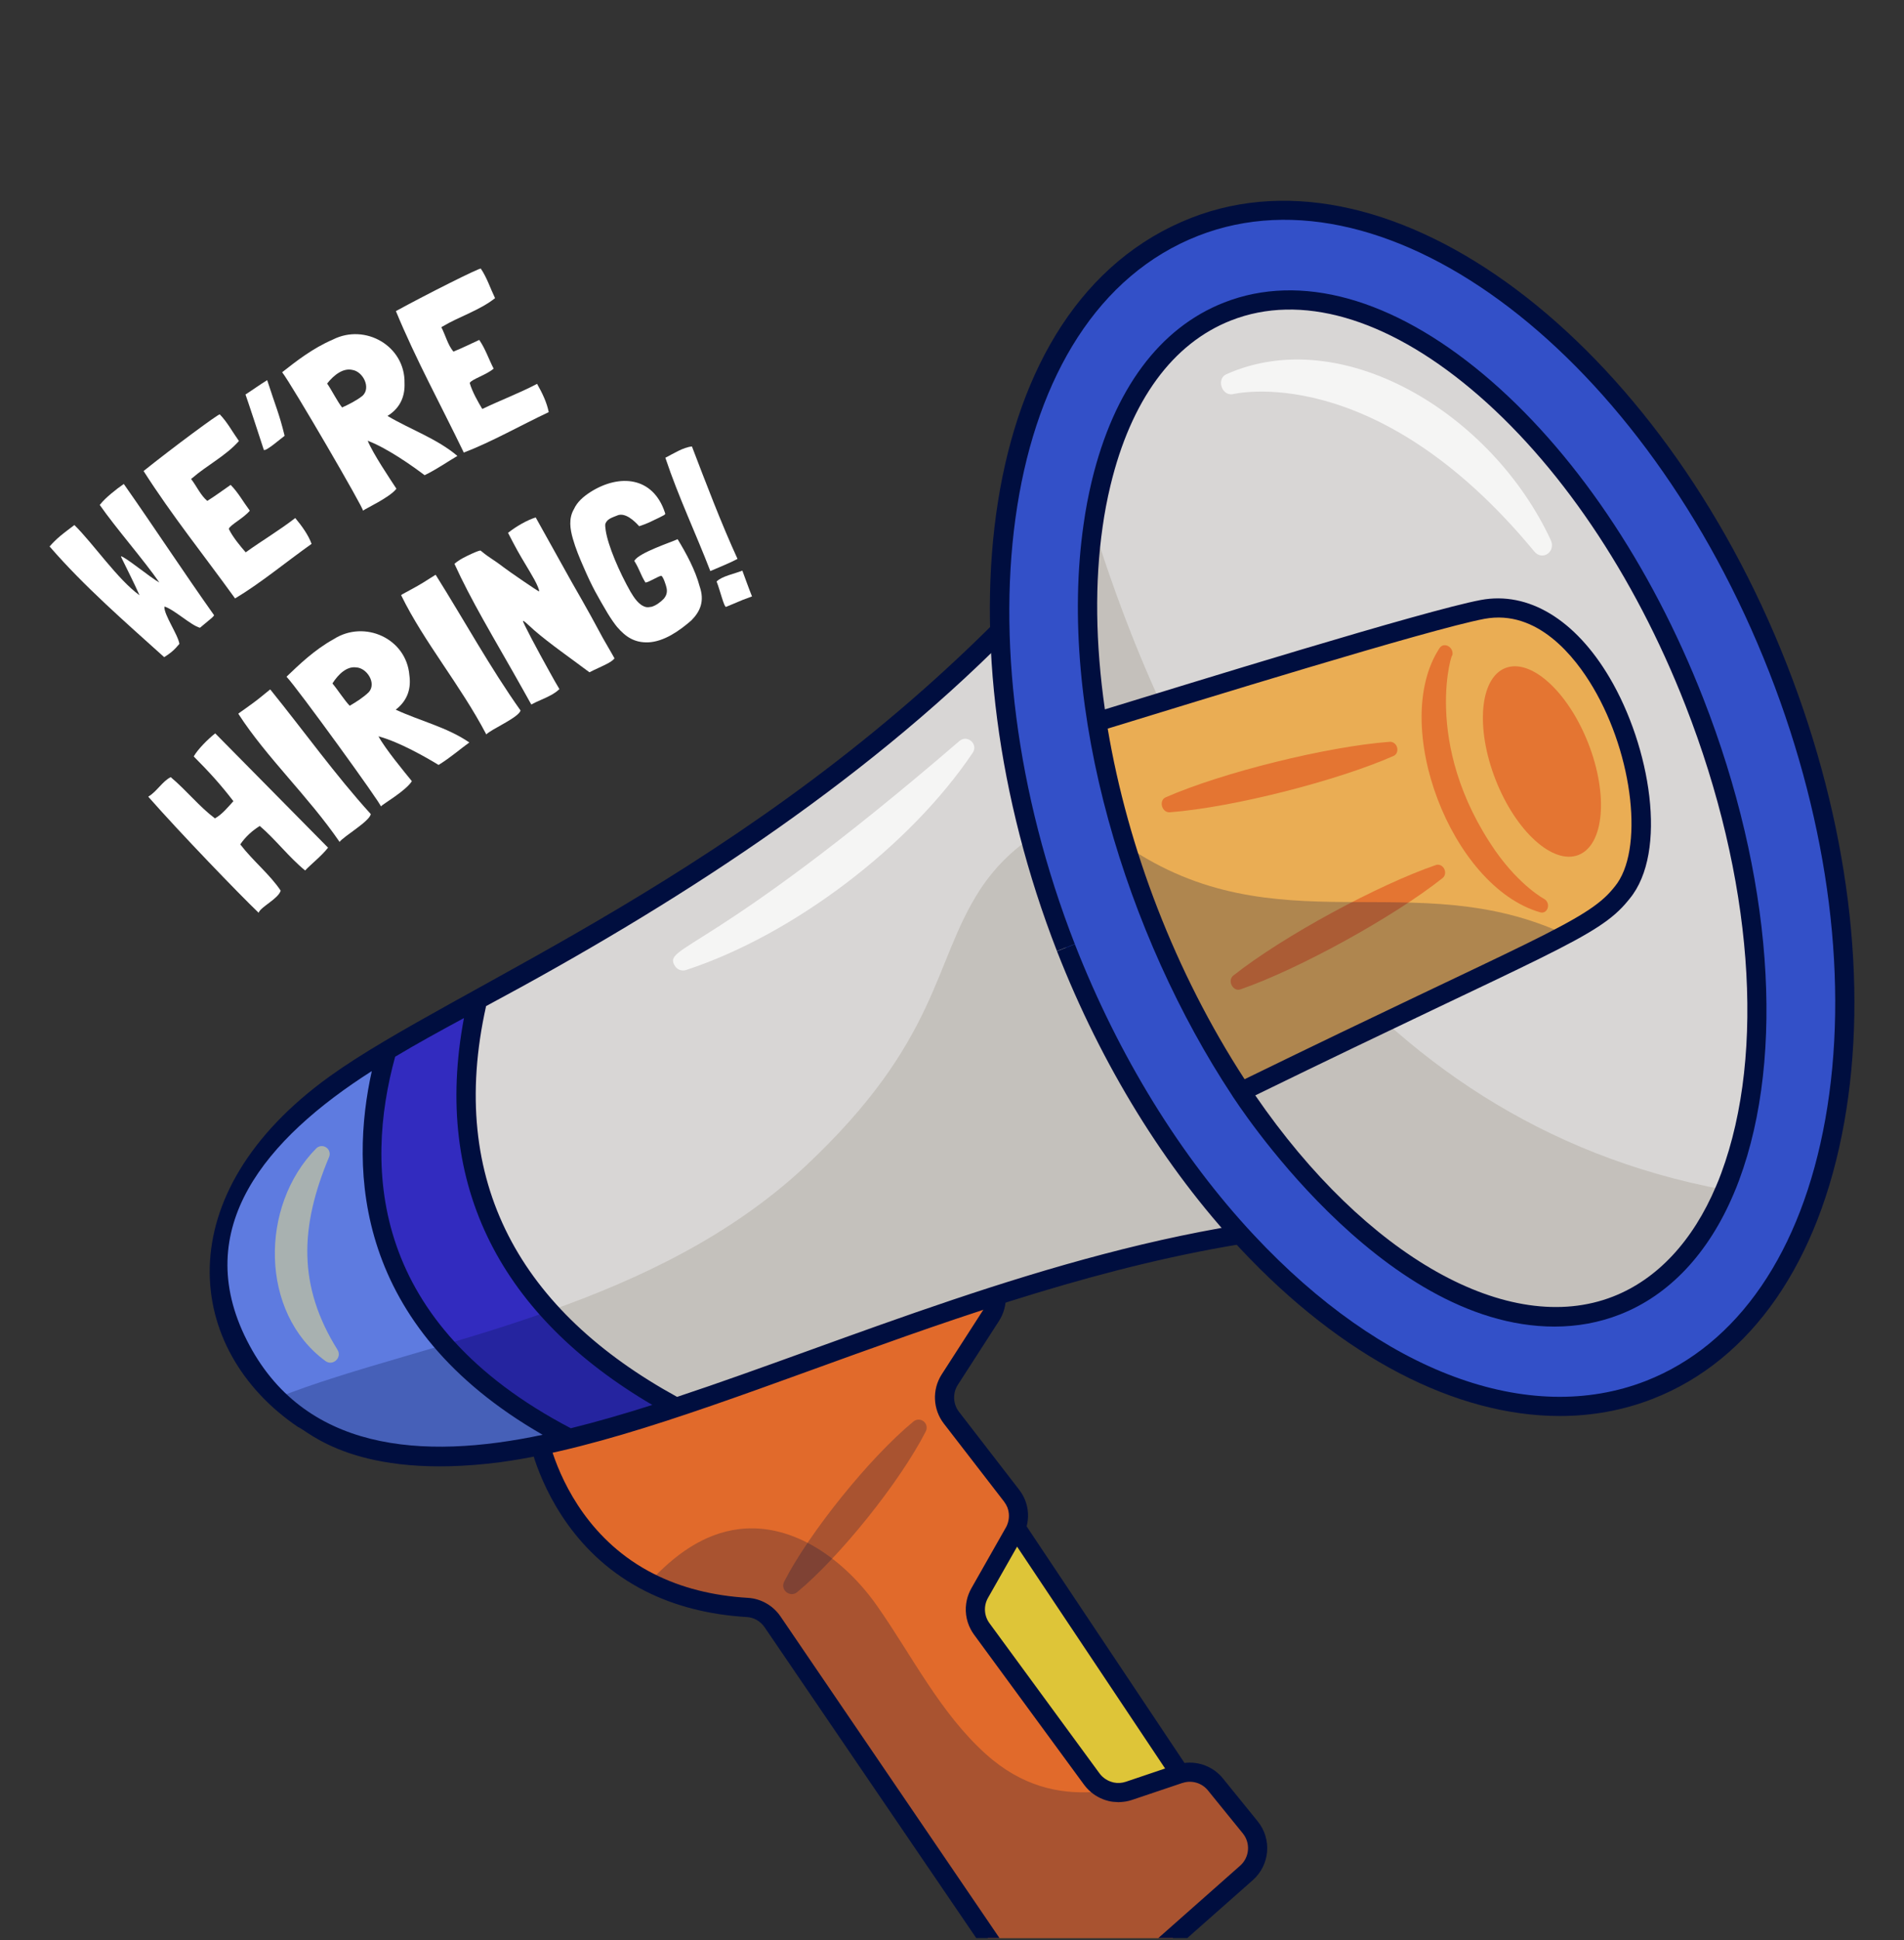 <svg width="54" height="55" viewBox="0 0 54 55" fill="none" xmlns="http://www.w3.org/2000/svg">
<rect x="0" y="0" width="54" height="55" fill="#333333" stroke="none"/>
<g clip-path="url(#clip0_8333_82340)">
<path d="M27.843 46.172L30.965 50.43C31.101 50.614 31.294 50.736 31.506 50.787C31.507 50.79 31.507 50.79 31.509 50.789C31.675 50.828 31.849 50.821 32.019 50.763L33.359 50.311L33.446 50.283C33.454 50.28 33.461 50.277 33.47 50.277L28.822 43.312C28.806 43.353 28.789 43.392 28.766 43.43L27.784 45.16C27.602 45.481 27.626 45.877 27.843 46.172Z" fill="#DEC538"/>
<path d="M18.419 44.855C19.164 45.233 20.08 45.498 21.199 45.565C21.484 45.581 21.747 45.733 21.909 45.969L29.391 56.953C29.709 57.417 30.362 57.501 30.784 57.127L35.352 53.089C35.727 52.757 35.775 52.19 35.46 51.8L34.468 50.578C34.227 50.281 33.83 50.161 33.469 50.276C33.46 50.276 33.453 50.279 33.445 50.282L33.358 50.311L32.018 50.763C31.849 50.82 31.674 50.827 31.508 50.788C31.506 50.789 31.506 50.789 31.505 50.786C31.294 50.736 31.101 50.614 30.965 50.429L27.843 46.172C27.626 45.877 27.602 45.481 27.784 45.16L28.766 43.431C28.788 43.393 28.805 43.354 28.821 43.313C28.909 43.093 28.909 42.847 28.823 42.628C28.791 42.548 28.746 42.469 28.692 42.398L26.982 40.184C26.74 39.87 26.722 39.439 26.937 39.106L28.099 37.303C28.589 36.545 27.826 35.603 26.983 35.924L15.977 40.12C15.507 40.298 15.263 40.815 15.422 41.289C15.759 42.291 16.568 43.92 18.419 44.855Z" fill="#E16A2B"/>
<path d="M25.909 40.294C24.672 41.31 22.959 43.436 22.24 44.835C22.12 45.068 22.407 45.299 22.61 45.132C23.808 44.141 25.522 42.016 26.257 40.574C26.314 40.461 26.27 40.324 26.157 40.267C26.074 40.225 25.977 40.238 25.909 40.294Z" fill="#A95330"/>
<g opacity="0.25">
<path d="M18.419 44.849C20.52 45.916 21.372 45.183 21.908 45.963L29.391 56.947C29.709 57.412 30.362 57.495 30.784 57.121L35.352 53.083C35.727 52.751 35.775 52.184 35.46 51.794L34.468 50.573C34.222 50.269 33.813 50.15 33.445 50.277C32.155 50.579 29.998 51.554 27.965 49.728C26.654 48.551 25.866 46.929 24.865 45.508C23.966 44.233 22.516 43.159 20.965 43.345C19.95 43.47 19.125 44.083 18.419 44.849Z" fill="#000E3F"/>
</g>
<path d="M35.671 51.631L34.68 50.409C34.416 50.084 33.999 49.924 33.594 49.975L29.117 43.269C29.18 43.026 29.169 42.769 29.076 42.531C29.036 42.429 28.98 42.33 28.908 42.234L27.198 40.021C27.027 39.799 27.014 39.491 27.166 39.255L28.328 37.453C28.616 37.007 28.586 36.453 28.252 36.04C27.918 35.627 27.382 35.483 26.886 35.672L15.881 39.868C15.272 40.099 14.957 40.762 15.164 41.378C15.488 42.341 16.326 44.105 18.296 45.1C19.136 45.526 20.107 45.775 21.184 45.839C21.381 45.85 21.568 45.957 21.683 46.125L29.166 57.109C29.362 57.396 29.673 57.584 30.018 57.627C30.067 57.633 30.116 57.636 30.165 57.636C30.458 57.636 30.743 57.529 30.965 57.333L35.533 53.295C36.017 52.865 36.078 52.135 35.671 51.631ZM31.93 50.508C31.816 50.546 31.7 50.553 31.585 50.529C31.579 50.527 31.574 50.526 31.568 50.524C31.414 50.487 31.277 50.397 31.184 50.271L28.063 46.014C27.909 45.805 27.892 45.524 28.02 45.297L28.846 43.843L33.044 50.132L31.93 50.508ZM35.172 52.887L30.604 56.926C30.46 57.053 30.274 57.11 30.084 57.087C29.894 57.063 29.724 56.959 29.616 56.802L22.133 45.817C21.923 45.511 21.579 45.316 21.215 45.295C20.214 45.236 19.315 45.007 18.542 44.614L18.541 44.614C16.745 43.707 15.977 42.088 15.68 41.204C15.567 40.867 15.74 40.504 16.074 40.377L27.079 36.181C27.166 36.148 27.247 36.134 27.324 36.134C27.543 36.134 27.721 36.249 27.829 36.383C27.975 36.563 28.062 36.861 27.87 37.157L26.708 38.961C26.432 39.389 26.456 39.949 26.767 40.353L28.475 42.564C28.515 42.618 28.548 42.675 28.57 42.729C28.63 42.885 28.63 43.061 28.567 43.218C28.557 43.244 28.547 43.269 28.529 43.299L27.547 45.028C27.489 45.132 27.447 45.241 27.421 45.353C27.357 45.633 27.394 45.93 27.531 46.187C27.558 46.239 27.589 46.288 27.624 46.336L30.746 50.593C30.788 50.65 30.834 50.702 30.884 50.75C31.035 50.894 31.223 50.998 31.427 51.05C31.434 51.052 31.44 51.053 31.446 51.055V51.055C31.527 51.075 31.609 51.082 31.691 51.084C31.701 51.084 31.709 51.087 31.719 51.087C31.727 51.087 31.735 51.085 31.744 51.085C31.786 51.084 31.828 51.08 31.87 51.075C31.889 51.072 31.907 51.071 31.926 51.068C31.986 51.057 32.047 51.043 32.105 51.023L33.525 50.545C33.525 50.545 33.525 50.545 33.526 50.545C33.534 50.543 33.543 50.541 33.552 50.538C33.805 50.458 34.089 50.543 34.258 50.752L35.249 51.973C35.472 52.25 35.438 52.651 35.172 52.887Z" fill="#000E3F"/>
<path d="M7.866 39.621C13.183 44.867 24.244 36.369 36.293 34.832C34.007 32.572 32.021 29.58 30.648 26.07C30.63 26.026 30.612 25.979 30.596 25.931C30.279 25.108 30.005 24.283 29.776 23.463C29.195 21.4 28.889 19.354 28.834 17.402C25.738 20.584 22.622 23.168 15.129 27.473C14.637 27.757 14.1 28.044 13.544 28.342C12.708 28.792 11.826 29.263 10.974 29.776C8.841 31.063 6.898 32.616 6.333 34.724C5.86 36.491 6.58 38.374 7.866 39.621Z" fill="#D8D6D5"/>
<path d="M19.185 39.903C17.465 40.483 15.521 41.067 13.641 41.244C13.548 41.257 13.455 41.263 13.365 41.269C11.633 41.398 9.971 41.157 8.608 40.23C8.431 40.111 8.264 39.98 8.101 39.842C8.021 39.771 7.944 39.7 7.867 39.623C6.58 38.379 5.858 36.492 6.333 34.728C6.898 32.617 8.842 31.064 10.975 29.778C11.825 29.265 12.708 28.793 13.545 28.344C12.9 31.122 13.044 34.368 15.579 37.166C16.461 38.144 17.639 39.068 19.178 39.899C19.182 39.899 19.182 39.903 19.185 39.903Z" fill="#322BBF"/>
<path d="M8.607 40.23C10.722 41.667 13.505 41.448 16.173 40.79C9.957 37.6 10.141 32.712 10.974 29.777C8.841 31.064 6.897 32.617 6.333 34.725C5.775 36.808 6.878 39.056 8.607 40.23Z" fill="#5E7BE0"/>
<g opacity="0.25">
<path d="M36.294 34.83C30.115 35.616 24.196 38.237 19.179 39.896C17.639 39.065 16.461 38.141 15.579 37.163C18.146 36.255 20.741 35.026 22.852 33.05C26.644 29.492 26.448 27.311 27.783 25.238C28.267 24.491 28.973 23.82 29.775 23.461C30.006 24.282 30.279 25.107 30.596 25.928C30.612 25.976 30.631 26.024 30.647 26.069C32.02 29.579 34.006 32.572 36.294 34.83Z" fill="#89826F"/>
</g>
<g opacity="0.25">
<path d="M19.178 39.898C17.173 40.558 15.316 41.065 13.641 41.242C13.548 41.255 13.455 41.261 13.365 41.267C11.29 41.447 9.506 41.088 8.101 39.84C8.021 39.769 7.944 39.698 7.867 39.621C9.933 38.797 12.737 38.175 15.579 37.164C16.461 38.143 17.639 39.067 19.178 39.898Z" fill="#000E3F"/>
</g>
<path opacity="0.5" d="M8.968 32.555C7.358 34.182 7.368 37.22 9.23 38.581C9.441 38.735 9.709 38.483 9.572 38.263C8.436 36.447 8.508 34.769 9.331 32.802L9.333 32.798C9.381 32.684 9.327 32.553 9.213 32.506C9.127 32.469 9.03 32.492 8.968 32.555Z" fill="#F3E881"/>
<path opacity="0.75" d="M27.211 21.005C20.111 27.116 18.762 26.8 19.146 27.389C19.214 27.493 19.343 27.534 19.456 27.498C22.517 26.495 25.821 23.968 27.588 21.338C27.752 21.094 27.435 20.813 27.211 21.005Z" fill="white"/>
<path d="M36.484 34.637C32.054 30.258 29.28 23.599 29.106 17.394C29.1 17.153 28.806 17.04 28.639 17.212C21.304 24.751 12.887 27.965 9.349 30.513C4.71 33.853 5.22 38.261 8.454 40.453C8.717 40.543 10.093 41.983 14.189 41.449C19.931 40.673 27.931 36.172 36.327 35.101C36.43 35.088 36.517 35.017 36.55 34.918C36.584 34.82 36.558 34.711 36.484 34.637ZM7.004 38C5.388 34.817 7.535 32.28 10.545 30.362C9.925 33.152 10.026 37.591 15.39 40.672C11.964 41.4 8.593 41.138 7.004 38ZM16.189 40.487C10.518 37.522 10.33 33.15 11.207 29.955C11.86 29.565 12.428 29.254 13.158 28.86C12.255 33.657 14.255 37.334 18.5 39.826C17.706 40.079 16.934 40.303 16.189 40.487ZM19.203 39.598C14.783 37.173 12.671 33.519 13.786 28.52C19.06 25.695 24.377 22.283 28.588 18.04C28.915 24.004 31.555 30.308 35.717 34.635C29.749 35.5 24.006 38.007 19.203 39.598Z" fill="#000E3F"/>
<path d="M30.231 26.868C31.526 30.176 33.329 33.024 35.366 35.201C38.938 39.02 43.23 40.789 46.782 39.399C52.361 37.216 53.996 28.067 50.434 18.963C46.871 9.858 39.46 4.249 33.882 6.432C30.009 7.948 28.036 12.823 28.386 18.709C28.386 18.723 28.386 18.736 28.389 18.749C28.543 21.287 29.129 24.013 30.182 26.736C30.197 26.781 30.215 26.826 30.231 26.868Z" fill="#3350C8"/>
<path d="M48.053 19.895C50.042 24.978 50.311 30.005 49.072 33.35C49.023 33.48 48.974 33.607 48.92 33.73C48.251 35.311 47.217 36.47 45.845 37.007C42.594 38.279 38.367 35.695 35.197 30.944C35.19 30.932 35.183 30.921 35.175 30.909C34.326 29.625 33.55 28.184 32.888 26.619C32.794 26.394 32.7 26.169 32.61 25.939C31.887 24.092 31.394 22.258 31.116 20.506C31.114 20.492 31.11 20.476 31.11 20.461C30.795 18.45 30.762 16.555 31.003 14.887C31.06 14.475 31.138 14.078 31.23 13.695C31.807 11.299 33.022 9.53 34.818 8.828C39.084 7.158 45.008 12.113 48.053 19.895Z" fill="#D8D6D5"/>
<path opacity="0.25" d="M48.92 33.729C48.252 35.31 47.217 36.469 45.845 37.006C42.587 38.281 38.348 35.682 35.175 30.908C34.326 29.624 33.55 28.183 32.888 26.619C32.794 26.393 32.7 26.168 32.61 25.938C31.887 24.091 31.394 22.257 31.116 20.505C30.795 18.478 30.76 16.566 31.003 14.887C33.426 22.68 38.474 31.796 48.92 33.729Z" fill="#89826F"/>
<path d="M46.01 25.295C45.674 25.703 45.588 25.856 44.407 26.484L44.404 26.485C44.327 26.524 44.242 26.569 44.153 26.616C44.128 26.628 44.107 26.64 44.082 26.652C42.822 27.308 39.629 28.773 35.198 30.938C35.191 30.927 35.183 30.915 35.176 30.903C34.326 29.619 33.55 28.178 32.888 26.614C32.794 26.388 32.7 26.163 32.611 25.933C32.352 25.274 32.124 24.615 31.925 23.958C31.562 22.784 31.294 21.625 31.116 20.5C31.114 20.486 31.111 20.47 31.111 20.456C34.996 19.27 40.567 17.548 42.047 17.268C45.424 16.637 47.623 23.335 46.01 25.295Z" fill="#EAAD54"/>
<path d="M39.415 21.028C37.638 21.161 34.666 21.897 33.06 22.602C32.854 22.692 32.952 23.044 33.179 23.026C35.002 22.885 37.965 22.118 39.527 21.427C39.62 21.385 39.659 21.265 39.613 21.159C39.576 21.073 39.494 21.022 39.415 21.028Z" fill="#E47532"/>
<path d="M40.727 24.52C39.109 25.073 36.412 26.522 34.979 27.654C34.801 27.795 34.967 28.119 35.18 28.046C36.843 27.472 39.536 25.985 40.916 24.889C40.997 24.825 41.009 24.696 40.943 24.602C40.89 24.526 40.802 24.495 40.727 24.52Z" fill="#E47532"/>
<path d="M42.427 24.143C40.266 21.046 41.231 18.331 41.185 18.594C41.26 18.361 40.957 18.174 40.826 18.374C39.409 20.535 41.149 25.13 43.678 25.861C43.895 25.923 43.996 25.607 43.799 25.485C43.799 25.485 43.13 25.133 42.427 24.143Z" fill="#E47532"/>
<path d="M45.046 21.072C45.619 22.535 45.494 23.952 44.768 24.236C44.042 24.52 42.989 23.564 42.416 22.101C41.844 20.637 41.968 19.221 42.694 18.937C43.42 18.653 44.473 19.609 45.046 21.072Z" fill="#E47532"/>
<g opacity="0.25">
<path d="M44.404 26.492C44.326 26.531 44.242 26.576 44.152 26.622C44.128 26.635 44.106 26.646 44.082 26.659C42.821 27.315 39.629 28.78 35.198 30.945C35.19 30.933 35.183 30.922 35.175 30.91C34.326 29.626 33.55 28.185 32.888 26.62C32.794 26.395 32.7 26.169 32.61 25.94C32.352 25.28 32.123 24.621 31.925 23.965C36.189 26.884 40.111 24.484 44.404 26.492Z" fill="#000E3F"/>
</g>
<path opacity="0.75" d="M43.512 15.63L43.514 15.632C43.745 15.911 44.135 15.64 43.981 15.308C42.307 11.711 38.06 9.149 34.782 10.608C34.501 10.734 34.637 11.207 34.946 11.177C34.946 11.177 38.985 10.15 43.512 15.63Z" fill="white"/>
<path d="M50.687 18.862C47.076 9.633 39.494 3.942 33.783 6.177C27.617 8.59 26.606 18.294 29.976 26.959C30.009 26.946 30.517 26.748 30.483 26.762C27.146 18.203 28.301 8.907 33.982 6.684C39.412 4.559 46.678 10.111 50.18 19.06C51.885 23.417 52.449 27.915 51.768 31.727C51.095 35.489 49.29 38.123 46.683 39.144C43.357 40.444 39.2 38.901 35.565 35.013C33.481 32.786 31.724 29.934 30.485 26.767C30.451 26.78 29.944 26.978 29.978 26.965L29.978 26.965C31.242 30.197 33.037 33.108 35.167 35.385C38.06 38.479 41.294 40.14 44.237 40.14C45.153 40.14 46.041 39.979 46.882 39.65C49.671 38.559 51.597 35.779 52.304 31.822C53.002 27.914 52.428 23.311 50.687 18.862Z" fill="#000E3F"/>
<path d="M34.949 31.06C34.95 31.062 34.945 31.055 34.969 31.093L34.969 31.093C35 31.125 39.116 37.605 44.087 37.605C44.731 37.605 45.354 37.493 45.945 37.261C47.339 36.716 48.455 35.532 49.17 33.84C49.226 33.712 49.277 33.581 49.327 33.446C50.643 29.894 50.262 24.792 48.307 19.797C46.818 15.991 44.603 12.728 42.069 10.609C39.489 8.452 36.879 7.73 34.719 8.575C32.888 9.292 31.59 11.04 30.965 13.632C30.867 14.042 30.789 14.452 30.734 14.849C29.969 20.126 31.961 26.541 34.949 31.06ZM35.298 30.593C33.329 27.562 31.985 24.041 31.416 20.654C33.872 19.903 40.543 17.836 42.097 17.543C43.614 17.259 44.682 18.64 45.182 19.488C46.333 21.435 46.627 24.124 45.799 25.129L45.799 25.129L45.745 25.195C44.988 26.123 43.36 26.66 35.298 30.593ZM31.273 14.926C31.326 14.544 31.401 14.151 31.495 13.76C32.076 11.349 33.259 9.731 34.918 9.082C36.884 8.312 39.3 9.003 41.72 11.027C44.184 13.088 46.344 16.273 47.801 19.996C49.708 24.87 50.088 29.827 48.817 33.256C48.771 33.381 48.724 33.503 48.67 33.624C48.012 35.181 47.001 36.264 45.747 36.754C42.793 37.91 38.742 35.622 35.601 31.051C43.92 26.994 45.316 26.582 46.167 25.539L46.22 25.474C47.31 24.15 46.806 21.166 45.651 19.211C44.676 17.559 43.344 16.756 41.997 17.008C40.397 17.309 33.661 19.398 31.336 20.109C31.068 18.242 31.045 16.499 31.273 14.926Z" fill="#000E3F"/>
<path d="M5.494 21.443C5.934 21.885 6.255 22.236 6.62 22.712L6.615 22.716C6.47 22.876 6.295 23.089 6.102 23.195L6.097 23.2C5.647 22.862 5.304 22.419 4.842 22.03C4.611 22.144 4.447 22.436 4.22 22.573L4.21 22.581L4.205 22.586L4.21 22.59C5.086 23.587 6.801 25.366 7.335 25.874C7.393 25.706 7.886 25.484 7.961 25.248C7.655 24.788 7.18 24.412 6.814 23.936C6.962 23.721 7.144 23.555 7.362 23.417L7.371 23.417C7.801 23.782 8.201 24.306 8.654 24.676L8.659 24.671C8.804 24.512 9.118 24.268 9.304 24.029L6.104 20.789C5.898 20.95 5.609 21.241 5.494 21.443Z" fill="white"/>
<path d="M7.663 19.543L7.542 19.641C7.243 19.891 7.099 19.983 6.974 20.076C6.928 20.113 6.79 20.2 6.758 20.233L6.766 20.244C7.561 21.474 8.741 22.57 9.631 23.866C9.74 23.711 10.493 23.277 10.515 23.076C9.52 21.982 8.617 20.721 7.68 19.563L7.663 19.543Z" fill="white"/>
<path d="M11.228 20.119L11.225 20.113L11.23 20.11L11.251 20.095C11.575 19.832 11.66 19.493 11.611 19.144C11.526 18.094 10.334 17.563 9.466 18.117C8.911 18.425 8.482 18.843 8.126 19.183C8.432 19.501 10.843 22.829 10.801 22.859C10.858 22.794 11.514 22.415 11.681 22.144C11.472 21.886 10.918 21.219 10.734 20.871L10.756 20.879C11.322 21.035 12.071 21.459 12.439 21.684L12.445 21.68C12.777 21.475 13.067 21.221 13.316 21.043L13.311 21.047C12.684 20.615 11.898 20.432 11.228 20.119ZM10.458 19.622C10.308 19.768 10.099 19.901 9.924 20.003L9.918 20.006C9.779 19.866 9.572 19.543 9.428 19.374C9.605 19.096 9.845 18.884 10.101 18.919C10.406 18.932 10.687 19.371 10.458 19.622Z" fill="white"/>
<path d="M12.355 16.293L12.223 16.375C11.896 16.589 11.743 16.662 11.607 16.739C11.557 16.77 11.409 16.841 11.374 16.87L11.381 16.881C12.024 18.198 13.063 19.426 13.792 20.819C13.918 20.678 14.718 20.337 14.763 20.14C13.907 18.935 13.161 17.576 12.369 16.315L12.355 16.293Z" fill="white"/>
<path d="M17.105 18.099C16.988 17.888 16.883 17.686 16.76 17.464C16.579 17.141 16.396 16.812 16.213 16.498L15.193 14.668C15.073 14.706 14.942 14.764 14.799 14.844C14.658 14.923 14.527 15.01 14.409 15.105C14.508 15.296 14.591 15.457 14.68 15.617C14.832 15.889 14.988 16.13 15.156 16.431C15.229 16.562 15.303 16.735 15.29 16.765C15.273 16.775 14.39 16.166 14.285 16.083C13.971 15.841 13.898 15.83 13.635 15.611C13.616 15.578 13.228 15.764 13.132 15.818C13.041 15.868 12.953 15.925 12.889 15.983C13.118 16.488 13.395 17.011 13.686 17.533C14.082 18.243 14.444 18.853 14.846 19.574L15.068 19.971C15.244 19.873 15.451 19.803 15.632 19.702C15.717 19.654 15.793 19.604 15.866 19.534C15.788 19.407 15.696 19.242 15.598 19.065C15.243 18.43 14.81 17.614 14.833 17.601C14.85 17.591 14.926 17.661 15.002 17.73L15.154 17.869C15.599 18.253 16.155 18.636 16.718 19.058C16.872 18.974 17.103 18.881 17.256 18.796C17.387 18.723 17.414 18.678 17.428 18.663L17.365 18.55C17.279 18.396 17.191 18.252 17.105 18.099Z" fill="white"/>
<path d="M19.221 15.289L19.213 15.286L19.201 15.292C19.041 15.367 18.146 15.663 18.003 15.88C18 15.889 17.994 15.892 17.994 15.892C17.988 15.894 17.988 15.894 17.991 15.9L17.994 15.906C18.15 16.163 18.159 16.274 18.306 16.514C18.397 16.507 18.645 16.348 18.748 16.322C18.803 16.317 18.895 16.605 18.907 16.678C18.93 16.804 18.893 16.893 18.823 16.976C18.731 17.07 18.609 17.162 18.483 17.2C18.424 17.212 18.369 17.217 18.323 17.209C18.12 17.161 17.98 16.938 17.883 16.776C17.56 16.208 17.243 15.466 17.179 15.037C17.166 14.964 17.16 14.873 17.169 14.848C17.22 14.709 17.36 14.672 17.499 14.615C17.729 14.508 18.006 14.78 18.128 14.917C18.378 14.836 18.461 14.784 18.69 14.676C18.811 14.612 18.861 14.597 18.868 14.564L18.857 14.527C18.521 13.514 17.574 13.424 16.748 13.946C16.55 14.074 16.375 14.221 16.278 14.431C16.123 14.697 16.167 14.992 16.247 15.271C16.324 15.543 16.436 15.814 16.549 16.07C16.804 16.662 16.957 16.914 17.238 17.393C17.33 17.543 17.436 17.695 17.502 17.773C17.753 18.065 18.004 18.22 18.38 18.209C18.832 18.192 19.274 17.878 19.61 17.585C19.858 17.333 19.989 17.042 19.843 16.622C19.721 16.162 19.463 15.686 19.221 15.289Z" fill="white"/>
<path d="M19.624 12.656C19.375 12.68 19.091 12.864 18.888 12.967L18.87 12.975C19.246 14.099 19.735 15.121 20.146 16.189L20.151 16.186C20.384 16.085 20.716 15.952 20.917 15.843C20.453 14.831 20.022 13.694 19.624 12.656Z" fill="white"/>
<path d="M21.054 16.176C20.819 16.27 20.485 16.328 20.323 16.484L20.326 16.49C20.416 16.713 20.538 17.225 20.592 17.203L21.042 17.015L21.054 17.009C21.145 16.973 21.189 16.962 21.286 16.923L21.328 16.907C21.233 16.671 21.138 16.401 21.054 16.176Z" fill="white"/>
<path d="M4.662 18.625C4.745 18.573 4.81 18.527 4.864 18.482C4.959 18.402 5.015 18.338 5.088 18.252C5.05 17.994 4.644 17.419 4.663 17.199L4.668 17.195C4.942 17.279 5.428 17.737 5.672 17.795L5.732 17.745L5.912 17.595C5.976 17.54 6.041 17.495 6.073 17.442C5.198 16.207 4.38 14.958 3.514 13.723L3.505 13.723C3.387 13.805 3.273 13.891 3.158 13.988C3.039 14.088 2.923 14.193 2.829 14.314L2.833 14.319C3.268 14.948 4.094 15.893 4.52 16.513C4.273 16.38 3.528 15.765 3.431 15.77C3.43 15.78 3.434 15.784 3.442 15.804C3.618 16.166 3.792 16.503 3.957 16.874C3.333 16.422 2.658 15.425 2.11 14.883C1.986 14.979 1.843 15.082 1.709 15.194C1.594 15.29 1.493 15.392 1.406 15.491L1.41 15.495C2.395 16.63 3.545 17.627 4.657 18.629L4.662 18.625Z" fill="white"/>
<path d="M8.837 15.417C8.744 15.163 8.561 14.91 8.382 14.695L8.374 14.685C7.906 15.046 7.438 15.32 6.973 15.654L6.964 15.652C6.827 15.495 6.6 15.226 6.489 14.993C6.521 14.882 6.911 14.689 7.085 14.476C6.894 14.22 6.754 13.96 6.546 13.75L6.543 13.744C6.323 13.895 6.105 14.059 5.882 14.197L5.874 14.195C5.689 14.039 5.577 13.783 5.423 13.582L5.425 13.572L5.441 13.561C5.875 13.184 6.401 12.925 6.777 12.501L6.773 12.496C6.595 12.248 6.449 11.969 6.234 11.747C6.211 11.716 4.859 12.721 4.072 13.352C4.874 14.61 5.785 15.741 6.667 16.964C7.39 16.532 8.117 15.928 8.837 15.417Z" fill="white"/>
<path d="M8.065 12.36L8.07 12.356C8.072 12.347 8.069 12.341 8.069 12.341C7.918 11.726 7.829 11.552 7.58 10.783L7.576 10.777C7.425 10.867 6.96 11.191 6.962 11.182C7.007 11.3 7.392 12.47 7.482 12.752C7.535 12.811 8.004 12.398 8.065 12.36Z" fill="white"/>
<path d="M11.243 13.854C11.061 13.575 10.576 12.857 10.428 12.492L10.449 12.502C10.996 12.714 11.699 13.21 12.043 13.471L12.048 13.468C12.4 13.297 12.714 13.073 12.979 12.921L12.973 12.925C12.393 12.433 11.63 12.172 10.995 11.793L10.992 11.788L10.997 11.785L11.02 11.771C11.368 11.543 11.487 11.213 11.473 10.861C11.494 9.809 10.36 9.161 9.442 9.625C8.859 9.876 8.39 10.248 8.002 10.552C8.274 10.898 10.341 14.451 10.295 14.477C10.359 14.418 11.05 14.106 11.243 13.854ZM9.708 11.548L9.703 11.551C9.577 11.397 9.404 11.054 9.278 10.872C9.482 10.614 9.742 10.428 9.993 10.486C10.296 10.531 10.531 10.995 10.279 11.222C10.114 11.353 9.893 11.464 9.708 11.548Z" fill="white"/>
<path d="M15.562 11.683C15.513 11.417 15.377 11.136 15.238 10.892L15.233 10.881C14.708 11.155 14.199 11.343 13.684 11.591L13.675 11.588C13.567 11.409 13.391 11.104 13.322 10.856C13.373 10.752 13.791 10.63 14 10.45C13.855 10.166 13.764 9.885 13.596 9.642L13.593 9.635C13.35 9.745 13.106 9.87 12.864 9.965L12.855 9.962C12.701 9.776 12.635 9.505 12.519 9.279L12.522 9.271L12.539 9.262C13.032 8.967 13.596 8.803 14.04 8.452L14.038 8.446C13.905 8.171 13.81 7.87 13.637 7.615C13.619 7.579 12.114 8.334 11.228 8.819C11.798 10.197 12.498 11.469 13.154 12.829C13.941 12.529 14.762 12.06 15.562 11.683Z" fill="white"/>
</g>
<defs>
<clipPath id="clip0_8333_82340">
<rect width="54.001" height="54.001" fill="white" transform="translate(-0.001 0.938)"/>
</clipPath>
</defs>
</svg>
